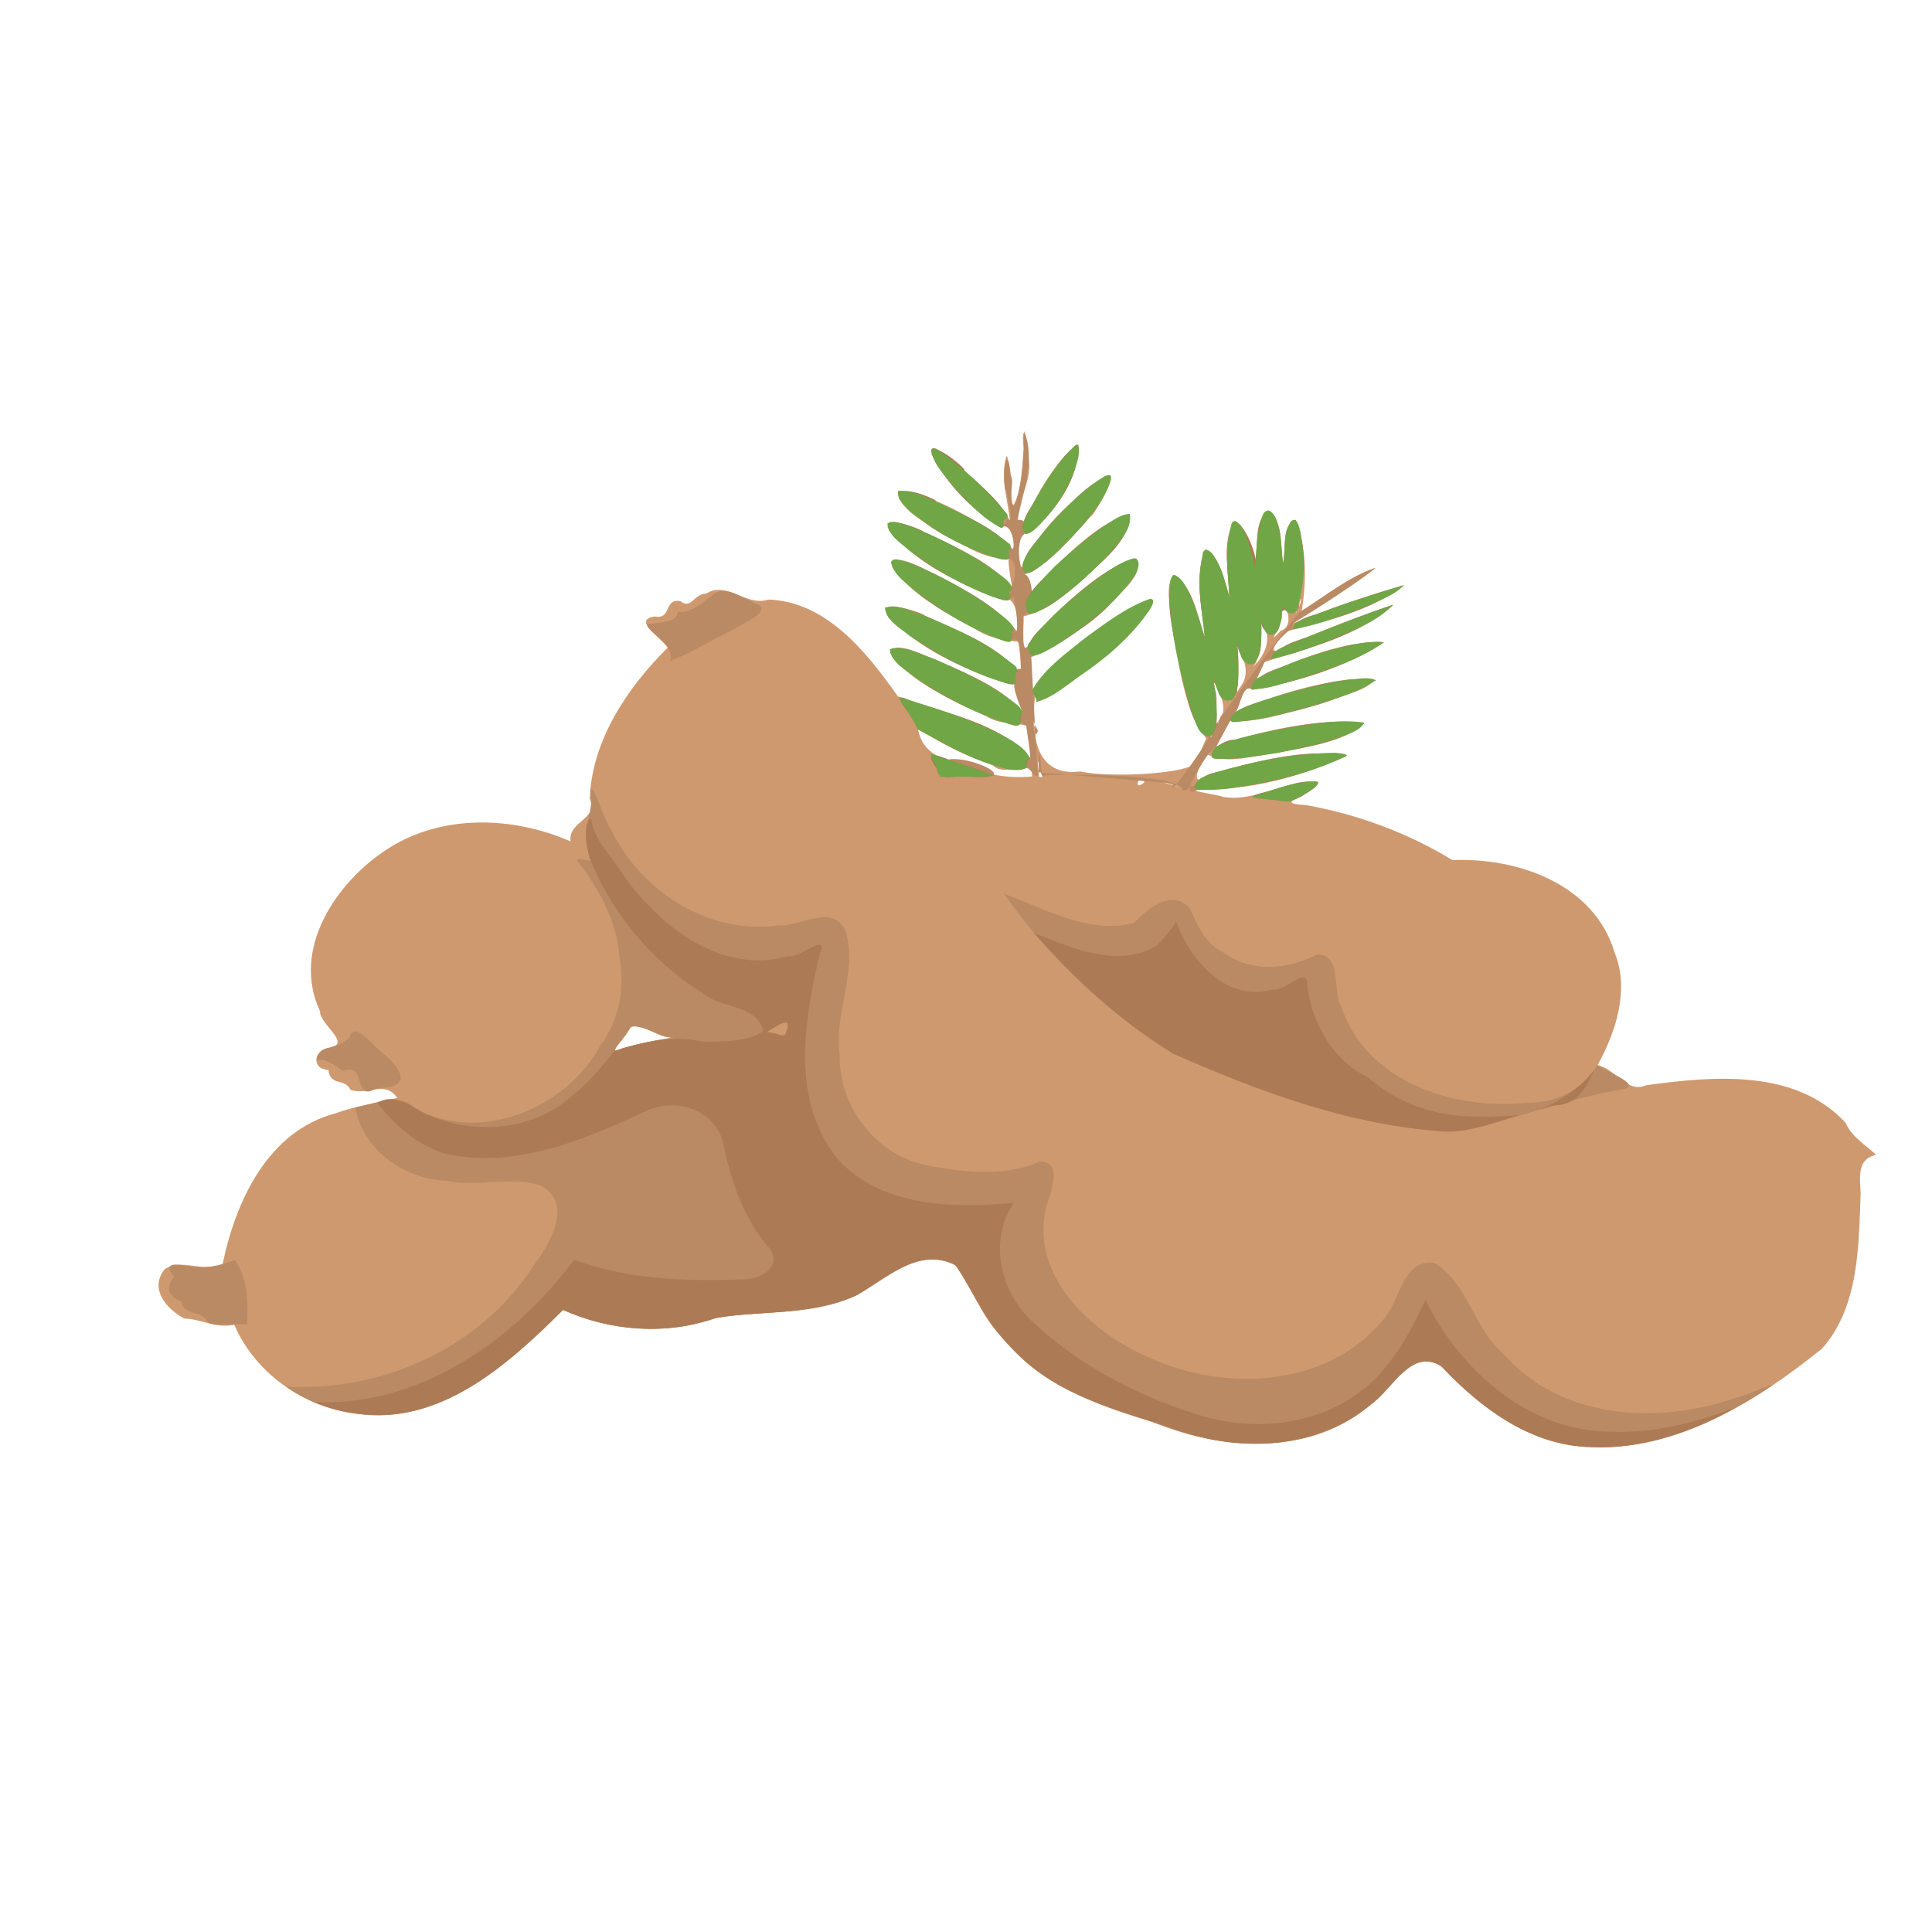 <?xml version="1.0" encoding="UTF-8" standalone="no"?>
<!-- Created with Inkscape (http://www.inkscape.org/) -->

<svg
   width="64"
   height="64"
   viewBox="0 0 16.933 16.933"
   version="1.1"
   id="svg5"
   inkscape:version="1.2 (dc2aedaf03, 2022-05-15)"
   sodipodi:docname="tamarin.svg"
   xml:space="preserve"
   xmlns:inkscape="http://www.inkscape.org/namespaces/inkscape"
   xmlns:sodipodi="http://sodipodi.sourceforge.net/DTD/sodipodi-0.dtd"
   xmlns="http://www.w3.org/2000/svg"
   xmlns:svg="http://www.w3.org/2000/svg"><sodipodi:namedview
     id="namedview7"
     pagecolor="#ffffff"
     bordercolor="#666666"
     borderopacity="1.0"
     inkscape:pageshadow="2"
     inkscape:pageopacity="0.0"
     inkscape:pagecheckerboard="0"
     inkscape:document-units="mm"
     showgrid="false"
     units="px"
     inkscape:zoom="16"
     inkscape:cx="26.5"
     inkscape:cy="34.5625"
     inkscape:window-width="1920"
     inkscape:window-height="1017"
     inkscape:window-x="1912"
     inkscape:window-y="-8"
     inkscape:window-maximized="1"
     inkscape:current-layer="g35859"
     inkscape:showpageshadow="0"
     inkscape:deskcolor="#d1d1d1" /><defs
     id="defs2" /><g
     inkscape:label="Calque 1"
     inkscape:groupmode="layer"
     id="layer1"><g
       id="g4128"
       transform="translate(-0.631,0.126)"><g
         id="g5578"
         transform="translate(0.089,0.089)"><g
           id="g7501"
           transform="translate(-0.063,0.947)"><g
             id="g9467"
             transform="translate(-0.089,-0.803)"><g
               id="g10302"
               transform="translate(0.312,-0.045)"><g
                 id="g11479"
                 transform="translate(-0.126,0.063)"><g
                   id="g11873"
                   transform="translate(-0.236,0.665)"><g
                     id="g12382"
                     transform="translate(-121.985,-82.268)"><g
                       id="g13305"
                       transform="matrix(0.133,0,0,0.133,114.639,78.216)"><g
                         id="g17429"
                         transform="translate(0.905,5.664)"><g
                           id="g18595"
                           transform="translate(-3.363,-8.745)"><g
                             id="g21002"
                             transform="translate(1.708,-2.82)"><g
                               id="g23814"
                               transform="translate(8.725,-1.122)"><g
                                 id="g24838"
                                 transform="translate(11.143,-0.857)"><g
                                   id="g25315"
                                   transform="translate(-3.49,2.493)"><g
                                   id="g27220"
                                   transform="translate(2.468,1.234)"><g
                                   id="g29753"
                                   transform="translate(1.476,-2.374)"><g
                                   id="g30615"
                                   transform="translate(0.92,1.369)"><g
                                   id="g31433"
                                   transform="translate(-2.468,-1.41)"><g
                                   id="g31731"
                                   transform="translate(1.058,-0.705)"><g
                                   id="g33243"
                                   transform="matrix(1.077,0,0,1.077,-7.373,-3.174)"><g
                                   id="g35254"
                                   transform="translate(-2.214,-0.92)"><g
                                   id="g36749"
                                   transform="translate(-0.982,-2.782)"><g
                                   id="g37297"
                                   transform="translate(-6.776,-3.503)"><g
                                   id="g38955"
                                   transform="matrix(1.217,0,0,1.217,-23.105,-18.212)"><g
                                   id="g39618"
                                   transform="translate(-0.269,-0.269)"><g
                                   id="g40032"
                                   transform="translate(-1.901,-3.042)"><g
                                   id="g40543"
                                   transform="translate(0.38,-2.091)"><g
                                   id="g41372"
                                   transform="translate(1.966,-7.93)"><g
                                   id="g43278"
                                   transform="translate(1.521,-0.38)"><g
                                   id="g44210"
                                   transform="matrix(1.158,0,0,1.158,-18.904,-21.776)"><g
                                   id="g44833"
                                   transform="matrix(1.12,0,0,1.12,-12.539,-14.548)"><g
                                   id="g47597"
                                   transform="translate(3.111,-1.244)"><g
                                   id="g48754"
                                   transform="translate(-2.904,-6.637)"><g
                                   id="g234"
                                   transform="matrix(0.041,0,0,0.041,104.64,119.672)"><g
                                   id="g2138"
                                   transform="translate(-86.211,-40.57)"><g
                                   id="g2696"
                                   transform="translate(-124306.44,-9412.237)"><g
                                   id="g3765"
                                   transform="translate(25.356,-50.712)"><g
                                   id="g4250"
                                   transform="translate(-70.997,-101.425)"><g
                                   id="g1279"
                                   transform="translate(40.57,-76.069)"><g
                                   id="g9841"
                                   transform="translate(-70.997,30.428)"><g
                                   id="g10661"
                                   transform="translate(-64.546,-46.617)"><g
                                   id="g22277"
                                   transform="translate(-53.248,-70.997)"><g
                                   id="g22858"
                                   transform="rotate(90,124804.94,9867.684)"
                                   style="fill:#b0483e;fill-opacity:1"><g
                                   id="g24066"
                                   transform="translate(389.27,27.849)"><g
                                   id="g24937"
                                   transform="translate(76.069,10.142)"><g
                                   id="g35708"
                                   transform="translate(17.93,-3.586)"><g
                                   id="g35859"
                                   transform="translate(512.786,-60.961)"><path
                                   style="fill:#cf996f;stroke-width:0.392"
                                   d="m 124202.48,9356.672 c -2.33,55.763 -38.12,101.734 -76.67,138.68 -16.96,29.43 23.94,45.957 37.15,66.793 48.94,57.76 42.67,140.523 15.53,206.519 -15.57,53.044 -36.26,108.007 -81.73,143.008 -18.89,18.749 -46.45,27.048 -66.26,42.585 -19.89,39.503 21.18,70.7 33.25,104.619 17.41,47.454 6.69,99.445 23.61,146.609 7.81,40.068 2.42,82.435 -14.58,119.506 52.03,51.716 110.45,117.333 98.12,196.527 -6.27,49.054 -38.24,94.592 -83.97,114.412 3.59,18.633 -5.21,29.532 -6,47.487 -9.94,17.734 -28.2,32.46 -46.26,18.558 -11.41,-15.104 3.53,-37.044 -5.31,-55.074 -59.57,-12.437 -125.53,-42.749 -142.44,-106.876 -6.96,-18.768 -9.74,-39.536 -14.54,-58.28 -17.2,12.073 -1.73,28.404 -7.64,44.279 -11.48,5.425 -3.01,19.18 -18.73,20.846 -1.28,17.755 -20.7,13.013 -21.17,-1.88 -4.18,-19.988 -22.38,10.536 -34.21,9.75 -59.05,27.856 -123.05,-15.526 -154.3,-64.768 -32.47,-51.311 -30.2,-117.713 -6.46,-172.008 -19,2.748 -21.1,-27.182 -40.28,-18.101 -55.62,-2.257 -104.7,-35.468 -142.9,-73.696 -9.51,5.897 -26.17,34.238 -29.49,12.154 3.12,-16.301 -17.61,-8.392 -14.39,-24.355 8.07,-10.358 -7.4,-12.815 -7.27,-24.405 -12.4,-19.358 12.72,-37.642 5.66,-58.689 1.88,-55.079 50.24,-93.244 91.61,-122.482 15.26,-41.796 23.1,-90.884 55.5,-123.138 12.71,-5.596 -33.71,3.561 -27.41,1.107 -3.86,9.02 -0.92,26.164 -9.34,38.316 -15.93,32.242 -29.92,70.045 -60.14,91.306 -12.31,-7.581 3.33,-30.728 6.27,-42.968 14.58,-29.622 27.16,-67.47 54.42,-85.409 -11.52,3.928 -39.72,-2.735 -31.31,16.53 -13.53,41.713 -32.83,85.577 -65.86,115.23 -16.29,2.621 3.12,-43.88 0.93,-34.951 14.33,-31.14 26.54,-66.724 52.86,-89.569 13.38,-6.83 -36.32,1.147 -27.78,-0.273 -0.55,12.006 -3.51,28.503 -11.93,40.754 -17.01,28.526 -32.26,63.828 -62.56,79.706 -8.36,-9.676 5.93,-28.88 10.21,-40.8 14.8,-28.033 31.62,-60.979 55.59,-79.008 -19.56,0.628 -36.65,0.098 -33.34,23.431 -15.96,36.052 -33.44,75.861 -65.97,99.57 -16.87,-2.005 16.47,-52.92 5.12,-36.697 14.94,-27.822 26.85,-62.418 52.74,-81.053 7.63,-2.135 -32.7,6.969 -29.89,1.579 5.83,22.684 -13.78,46.114 -23.2,66.628 -10.72,14.163 -19.71,37.887 -39.34,39.789 5.03,-38.518 28.04,-74.008 50.13,-105.51 18.52,-6.809 -23.39,-5.156 -15.45,8.184 -16.16,27.176 -41.5,52.186 -70.44,65.649 -23.9,4.063 54.44,-66.272 21.31,-36.631 12.21,-13.416 30.53,-32.968 43.38,-37.733 -19.97,2.02 -42.09,9.651 -62.33,3.162 15.14,-5.992 33.46,-2.956 47.73,-5.828 -12.78,-8.504 -36.88,-8.835 -54.23,-10.117 -30.72,2.66 -6.16,-5.291 9.51,-4.777 24.17,-4.656 45.83,16.682 69.2,8.051 -29.15,-12.417 -63.53,-29.46 -82.62,-55.022 32.36,-0.935 63.36,21.424 83.33,45.448 -1.48,16.391 35.46,9.207 32.65,8.227 -35.33,-16.134 -63.83,-46.678 -85.55,-78.356 -11.32,-22.801 57.52,24.772 33.27,10.389 23.02,18.945 50.04,40.558 60.49,67.872 23.37,0.215 41.52,1.687 11.28,-12.58 -26.8,-25.998 -57.8,-53.839 -69.8,-89.661 28.79,0.531 47.55,30.523 66.52,49.273 13.14,14.829 26.2,33.249 30.4,51.325 6.8,-1.016 44.53,3.345 23.51,-6.827 -31.93,-26.694 -63.07,-59.487 -78.51,-98.386 13.01,-11.189 30.91,11.96 41.26,21.132 21.53,23.165 44.19,51.231 53.28,79.989 10.88,-2.233 50.22,2.253 22.06,-9.087 0.44,-0.784 92.77,22.03 84.99,-40.542 6.51,-30.916 1.66,-105.629 -8.45,-108.317 18.55,5.339 -24.22,-10.643 -22.59,-10.944 -28.83,21.969 -71.08,25.607 -107.1,32.581 -14.34,0.337 -38.96,8.222 -47.7,-3.108 13.31,-17.497 40.5,-21.22 58.31,-27.999 -27,2.668 -56.32,9.861 -82.35,-0.179 1.3,-15.237 58.24,-25.64 41.58,-22.729 -22.04,0.149 -50.54,7.364 -68.58,-5.702 9.44,-13.118 27.93,-14.438 42.5,-18.655 -16.69,-3.854 -41.09,1.746 -52.66,-12.553 10.33,-15.261 35.01,-11.246 50.31,-14.164 -12.63,-3.255 -36.56,2.027 -40.98,-12.111 26.82,-10.477 58.12,-10.151 85.86,-5.545 -14.29,-22.746 -32.28,-44.796 -40.82,-70.122 19.94,23.588 32.72,55.875 52.39,77.554 -13.46,-32.609 -25.89,-69.764 -36,-104.52 24.36,31.084 34.03,73.542 43.51,109.956 13.32,15.374 27.34,21.175 12.17,-2.09 -13.01,-32.13 -26.48,-64.783 -36.92,-97.509 30,33.461 40.65,81.258 54.05,121.644 12.38,12.387 27.21,19.686 10.9,-1.637 -14.98,-35.182 -30.63,-72.541 -29.79,-111.391 24.19,37.096 37.32,81.32 45.23,124.576 -7.15,9.028 16.01,11.948 20.6,15.913 -17.23,-40.752 -31.49,-85.774 -30.78,-130.307 9.91,2.536 15.39,30.157 20.81,42.685 7.7,30.419 21.13,62.129 18.61,93.464 -12.55,2.616 40.95,19.178 25.48,16.214 -15.79,-43.529 -27.47,-95.441 -23.79,-143.634 20.28,19.504 21.44,54.673 28.63,81.623 1.83,21.202 11.62,47.724 1.67,66.19 12.7,11 34.51,18.461 17.7,-4.273 -11.21,-40.931 -23.79,-85.969 -16.82,-127.501 19.97,44.29 34.01,94.03 31.53,142.838 -0.97,22.757 7.71,-32.304 7.23,-23.654 6.37,-32.017 -16.67,-60.602 -13.92,-92.159 13.77,4.758 20.1,46.288 21.89,12.585 8.63,-49.023 26.59,-97.413 52.16,-139.018 -2.8,-61.683 22.81,-134.294 87.52,-153.353 35.14,-14.385 75.19,-0.939 106.29,16.105 3.64,-17.228 26.96,-27.644 19.02,-45.83 -8.71,-63.058 -15.88,-141.072 35.44,-188.604 14.19,-6.3 20.89,-19.005 30.33,-28.887 4.04,17.948 19.74,15.46 36.5,14.638 49.82,1.868 107.25,1.492 146.71,36.466 50.42,62.736 98.02,138.375 93.05,222.024 z m -376.64,912.985 c -4.74,-12.425 -10.22,-49.267 -10.79,-46.626 1.68,13.277 -19.6,32.572 -6.07,40.614 5.19,0.738 25,22.44 16.86,6.012 z m -246.74,-528.243 c -10.28,28.536 -8.94,29.482 0,0 z m -5.3,33.857 c -9.44,5.724 10.26,11.198 0,0 z m -8.96,106.564 c -12.02,3.723 4.45,26.121 -6.99,36.901 -8.32,24.794 -21.1,47.799 -33.69,70.626 22.43,-4.223 28.56,-22.812 33.3,-42.571 9.34,-20.704 13.19,-42.645 11.01,-65.199 l -3.59,0.243 z m 2.97,-9.862 c 1.57,1.411 -32.2,6.555 1.15,2.885 -0.45,-0.908 1.06,-3.381 -1.15,-2.885 z m -37.39,-160.045 c -4.31,-1.166 3.94,2.738 0,0 z m -5.47,164.266 c 0.46,1.806 -10.56,6.611 -13.03,4.987 2.35,-1.241 25.68,-1.101 13.03,-4.987 z m -13.83,-173.098 c -6.46,-9.115 -44.78,10.757 -25.61,5.658 7.89,-4.514 45.89,2.378 30.31,-4.08 l -3.58,-1.198 -1.12,-0.374 z m -13.77,-9.776 c -4.86,-1.309 4.36,3.601 0,0 z m -11.88,-7.484 c -14.38,-11.887 -27.99,-4.237 -42.49,1.937 14.43,-2.331 38.1,-0.923 46.6,0.353 l -3.3,-1.838 z m -9.08,23.99 c -2.1,0.688 3.35,-0.018 0,0 z m -14.32,-39.788 c -11.73,-10.959 -27.62,-15.091 -40.82,-5.176 15.02,-0.998 32.26,0.12 44.25,7.715 l -3.03,-2.252 -0.39,-0.288 z m -31.5,-23.625 c -4.17,-15.594 -35.43,-1.17 -14.27,-1.04 8.56,-1.117 31.41,16.535 14.27,1.04 z m -18.75,-16.425 c -31.78,-9.7 13.52,7.215 0,0 z"
                                   id="path35869"
                                   sodipodi:nodetypes="cccccccccccccccccccccccccccccccccccccccccccccccccccccccccccccccccccccccccccccccccccccccccccccccccccccccccccccccccccccccccccccccccccccccccccccccccccccccccccccccccccccccccccc" /><path
                                   style="fill:#b98a63;stroke-width:0.392"
                                   d="m 124202.47,9352.756 c -1.02,56.512 -36.29,104.295 -75.89,141.28 -19.19,27.978 20.65,46.805 34.52,65.878 47.21,54.36 46.01,133.107 21.35,197.131 -17.42,51.481 -32.02,107.494 -74.84,144.748 -21.4,23.358 -52.97,35.279 -77.3,52.506 -18.31,36.034 15.44,66.928 30.24,96.76 17.01,40.225 13.21,85.219 19.14,127.068 17.15,47.45 13.66,101.062 -6.88,146.89 51.18,51.503 109.33,115.965 98.19,194.377 -3.04,24.07 -11.53,47.911 -25.71,67.544 5.27,-91.007 -36.61,-184.349 -114.38,-233.983 -20.12,-15.369 -59.33,-38.43 -75.72,-6.562 -9.29,27.782 1.93,58.922 -4.3,88.019 -1.55,40.395 -28.37,79.382 -69.43,87.074 -3.17,-19.431 -15.11,-40.579 0.97,-56.978 33.57,-61.202 0.12,-142.041 -58.86,-174.35 -24.59,-17.848 -54.04,-24.016 -83.85,-18.421 -34.72,2.103 -65.36,19.67 -92.07,40.246 -6.08,-4.398 11.66,-20.877 -13.66,-9.404 -18.38,4.397 -33.59,-7.489 -52.22,-3.413 -8.48,-2.901 29.17,-12.606 37.78,-20.036 58.2,-28.347 98.56,-91.737 89.85,-157.274 1.36,-21.56 -22.33,-52.738 6.48,-64.372 38.41,-10.705 76.59,11.56 115.75,5.999 50.81,1.072 97.83,-36.603 105.4,-87.291 6,-33.518 9.83,-70.23 -4.44,-101.759 -0.44,-23.928 31.61,-8.975 44.88,-5.779 64.7,14.018 117.35,-43.733 140.46,-97.87 33.43,-72.913 28.26,-172.403 -39.63,-224.21 -17.09,-12.896 -54.57,-16.993 -49.73,-45.641 19.74,-31.998 62.87,-37.057 86.71,-65.896 61.32,-54.095 66.26,-145.658 40.69,-218.58 -0.46,-7.186 -19.52,-47.188 -8.87,-30.363 32.27,49.231 58.22,106.802 55.37,166.666 z m -376.92,915.289 c -4.15,-16.236 -9.26,-32.585 -9.56,-49.456 -0.91,14.17 -12.88,30.857 -11.05,42.691 5.01,-0.537 31.84,28.416 20.61,6.765 z m -13.7,-153.312 c -24.35,-16.389 1.02,30.389 -0.61,12.025 -1.85,-3.155 5.51,-10.959 0.61,-12.025 z m 273.02,545.845 c -12.55,6.113 -5.99,23.326 -20.32,25.584 -3.84,11.224 -11.72,15.419 -22.99,6.797 -10.32,8.046 -13.9,4.801 -10.01,-12.867 2.6,-15.152 -0.1,-30.91 -6.06,-44.838 17.78,-12.038 40.35,-12.765 61.08,-11.473 -1.34,11.085 2.46,28.895 -1.7,36.797 z m -181.42,-1158.034 c -7.94,86.185 -38.55,168.893 -73.74,247.239 -39.08,61.471 -90.74,116.961 -150.33,158.259 14.34,-38.755 38.9,-80.966 27.48,-123.153 -13.2,-11.953 -32.66,-35.705 -13.94,-52.271 16.43,-7.64 33.12,-14.213 41.97,-31.894 19.48,-26.27 16.26,-61.596 1.6,-89.088 1.6,-24.037 34.82,-13.269 50.12,-22.538 70.35,-23.615 97.36,-105.63 90.48,-173.686 0.65,-27.553 -11.26,-54.206 -35.71,-68.173 5.32,-6.76 18.69,-43.149 22.64,-25.02 8.75,51.333 27.45,100.341 39.09,150.704 1.19,9.759 0.24,19.934 0.34,29.621 z m -77.43,155.107 c -9.82,7.11 -14.06,42.845 -6.03,18.177 1.76,-5.697 4.54,-13.401 6.03,-18.177 z m 36.87,857.162 c -6.6,4.242 -21.91,2.817 -16.02,18.446 -5.51,8.29 -13.02,17.513 -9.67,24.259 -14.58,1.261 -10.69,-21.688 -22.22,-30.675 -16.89,-4.883 10.59,-23.889 16.57,-33.149 14.47,-16.709 30.77,-24.981 31.4,4.536 0.61,6.203 7.48,12.193 -0.1,16.583 z m -281.42,-775.071 c -16.61,-3.509 -15.64,132.775 -13.43,132.074 -0.98,0.423 -43.42,4.271 -5.83,3.451 18.43,1.923 -12.61,7.755 0,21.099 -4.13,2.263 -15.37,-5.885 -13.01,-11.606 12.24,-5.278 -34,4.329 -28.6,1.611 -5.18,14.085 -19.51,12.36 -11.93,4.146 9.61,-4.926 -30.28,14.316 -29.98,5.772 -5.99,6.72 -13.75,0.275 -11.65,-4.347 -9.37,1.565 -34.79,-3.022 -26.34,12.27 -0.35,-0.853 -12.77,-5.38 -12.77,-5.38 17,-7.23 -40.63,-0.152 -27.36,1.298 0,6.205 -16.87,-1.256 -16.87,-1.256 -23.68,-4.609 -22.56,3.688 -23.82,22.753 l -7.08,-20.295 c 5.2,-5.427 -24.24,-2.038 -20.76,7.536 0,0 -7.33,-2.799 -7.9,-4.176 11.14,-7.051 -31.11,1.393 -26.23,2.161 -16.57,3.545 -47.02,-1.452 -14.79,-4.863 8.85,-4.965 24.85,4.608 29.84,-3.927 -22.53,-7.363 -48.1,-9.111 -71.03,-8.979 28.37,-11.137 57.26,1.501 84.64,6.385 -3.82,-3.803 7.69,-15.865 11.15,-11.726 -0.57,16.431 34.78,9.096 33.03,7.871 0.6,-1.663 5.67,-7.998 6.95,0.198 -5.53,-11.526 34.93,-14.424 38.3,-2.091 7.3,-0.182 45.67,3.369 24.69,-6.694 0.68,0.198 123.75,-6.566 123.75,-6.566 l 10.67,-129.104 c 24.22,12.787 -54.64,-43.866 -43.2,-30.529 0,0 -122,-86.945 -119.81,-89.973 -14.22,-22.739 -32.14,-44.559 -40.86,-69.881 19.75,23.88 52.23,77.519 52.23,77.519 0,0 4.06,1.566 5.12,0.422 0.25,5.316 24.7,27.488 21.25,16.613 0,0 1.87,-6.681 9.98,10.272 -1.41,-1.354 26.28,12.089 26.28,12.089 -6.36,8.856 17.25,10.784 21.26,15.327 l 8.82,5.236 23.67,12.754 c -1.04,-0.516 7.42,7.861 7.42,7.861 49.23,33.116 33.29,9.246 33.29,8.631 -8.12,10.623 2.77,7.444 0.86,16.045 z m -51.06,-28.033 c -5.41,-1.782 5.11,3.748 0,0 z m -5.26,164.424 c 0,0 -11.59,5.684 -11.24,4.935 2.84,-1.332 23.87,-0.616 11.24,-4.935 z m -10.7,-172.044 c 4.7,1.722 -0.1,1.897 4.5,1.796 l -3.34,-1.335 -1.16,-0.462 z m -17.35,-11.133 c -6.89,-2.848 5.87,5.458 0,0 z m -3.09,184.867 c -2.22,0.656 3.5,0.031 0,0 z m -5.7,-190.545 c 0.31,2.437 -38.96,-1.047 4.21,2.527 l -3.09,-1.853 z m -79.35,-58.237 c -17.89,-1.821 19.84,6.81 0,0 z m -34.78,259.355 c -2.22,0.657 3.5,0.029 0,0 z m 194.47,80.248 c -39.1,14.55 3.64,-89.465 -0.16,-35.391 -0.37,11.716 0.82,24.018 0.16,35.391 z m -109.32,255.034 c -17.11,-3.624 -24.34,17.824 -33.97,22.1 -3.52,-6.265 -0.1,-28.488 -12.92,-29.423 3.7,-13.428 -17.33,-31.987 -11.89,-29.3 -16.04,-11.928 -2.31,-28.308 3.89,-43.026 6.6,-20.889 20.1,12.607 25.57,20.816 9.4,19.655 21.51,38.684 29.32,58.833 z"
                                   id="path35867"
                                   sodipodi:nodetypes="ccccccccccccccccccccccccccccccccccccccccccccccccccccccccccccccccccccccccccccccccccccccccccccccccccccccccccccccccccccccccccccccccccccccccccccccccccccc" /><path
                                   style="fill:#ac7a55;stroke-width:0.392"
                                   d="m 124202.48,9352.169 c -0.94,56.471 -35.8,104.563 -75.66,141.368 -18.83,25.714 15.43,45.191 30.39,61.789 45.16,49.238 51.72,122.201 30.91,183.671 -19.79,55.662 -31.77,117.975 -77.44,159.653 -21.94,24.314 -53.53,38.047 -79.81,54.671 -18.17,33.371 10.6,65.722 27.45,92.571 19.49,41.827 15.33,89.476 21.73,133.537 17.06,47.156 12.8,100.209 -7.17,145.736 48.04,48.902 102.57,107.502 99.19,180.97 -0.65,18.671 -4.85,37.185 -12.06,54.409 4.71,-99.477 -57.86,-188.598 -134.52,-246.108 18.84,-51.146 20.55,-106.982 18.51,-160.853 -0.2,-15.143 -12.25,-36.518 -29.29,-23.808 -28.4,24.935 -64.6,36.746 -100.93,44.107 -31.8,9.031 -42.34,46.807 -28.12,74.47 27.03,58.459 55,125.008 38.78,190.319 -8.1,25.01 -27.69,47.184 -47.59,61.873 -9.43,-17.513 3.31,-30.686 10.66,-45.728 20.7,-44.614 16.12,-101.119 -16.74,-137.934 -12.11,-15.738 -27.84,-28.326 -43.01,-40.726 -8.31,-26.853 -15.02,-54.716 -8.55,-82.628 0.1,-18.679 0.21,-44.379 -10.19,-58.035 -25.9,7.407 -20.64,40.683 -36.09,58.231 -29.85,47.582 -75.89,85.917 -127.97,106.431 -10.83,2.748 -33.95,6.5 -36.22,-1.81 19.85,-1.963 36.37,-20.594 53.91,-30.941 48.27,-34.449 93.38,-92.4 75.88,-155.144 2.6,-9.722 -24,-39.164 -2.53,-30.074 63.02,15.314 139.52,27.593 194.01,-16.683 46.05,-41.558 46.83,-109.659 41.62,-166.712 37.03,25.32 87.55,11.936 115.34,-20.858 41.12,-44.883 69.7,-101.268 86.82,-159.374 17.56,-61.621 2.74,-135.263 -51.11,-174.373 -17.6,-14.716 -39.27,-24.928 -59.33,-34.499 66.85,-32.866 123.92,-97.181 124.72,-174.909 1.66,-40.568 -8.38,-80.729 -23,-118.308 23.27,40.985 39.39,88.418 37.41,135.699 z m -286.91,1051.937 c -0.1,7.003 0.57,-2.282 0,0 z m 0,-10.965 c -0.1,7 0.57,-2.276 0,0 z m -0.35,18.027 c -0.33,2.281 0.65,0.269 0,0 z m 0,-25.454 c -0.33,2.281 0.65,0.269 0,0 z m -104.02,-271.244 c -20.02,-7.73 -4.79,9.962 -0.82,18.943 -1.56,-5.172 6.65,-17.603 0.82,-18.943 z m 92.26,-613.688 c -7.35,85.784 -37.95,167.906 -72.32,246.1 -29.93,50.437 -70.93,94.027 -114.62,132.858 14.07,-35.81 34.44,-80.727 11.27,-116.88 -7.94,-6.886 -17.78,-15.874 -22.5,-17.285 37.4,-13.43 77.58,-48.51 64.45,-92.46 2.41,-11.167 -23.96,-32.986 -3.09,-31.777 36.07,-4.533 70.4,-24.517 86.57,-57.704 28.97,-32.954 38.43,-72.197 36.98,-115.446 -0.19,-6.227 -0.62,-19.782 -1.77,-28.045 7.61,25.562 18.92,52.265 15.03,80.639 z m -37.99,77.243 c -0.19,3.404 0.67,-0.832 0,0 z m -0.37,5.686 c -0.31,2.285 0.67,0.259 0,0 z m 17.03,-184.159 c -6.86,-17.651 -19.68,-37.31 -35.72,-48.97 16.5,6.585 33.21,16.839 33.06,37.08 -0.1,1.187 5.17,17.604 2.66,11.89 z m -290.19,244.751 c -2.76,11.317 -2.01,45.834 -8.69,16.469 -3.63,-15.352 -13.88,-36.57 -8.36,-49.684 8.19,7.807 18.37,21.705 17.05,33.215 z m -10.77,74.796 c 1.09,20.375 -15.28,0.255 -16.29,-10.281 -10.52,-40.308 -22.57,-83.726 -16.6,-125.017 20.45,40.995 30.94,89.444 32.89,135.299 z m -27.16,8.357 c -3.69,-1.462 0,0 0,0 z m 7.47,244.024 c -25.03,17.548 -7.15,-11.609 -4.11,-24.433 6.85,-23.92 13.87,-40.441 11.21,-5.002 -2.55,9.292 6.75,28.076 -7.1,29.435 z m 0.15,-67.544 c -7.81,30.965 -22.2,62.026 -40.71,87.239 -8.64,1.352 -34.97,29.019 -24.69,6.474 14.25,-38.316 21.98,-83.476 52.4,-112.495 7.1,2.693 14.51,-1.622 13.58,11.733 -0.23,2.346 0.43,4.779 -0.58,7.049 z m -9.96,-197.368 c -3.67,15.334 -19.09,-7.503 -17.8,-16.232 -9.41,-39.959 -21.36,-82.416 -15.69,-123.142 22.81,29.849 24.68,70.883 31.64,106.871 1.31,10.781 2.49,21.654 1.85,32.503 z m -21.76,11.084 c -16.64,17.277 -46.01,18.256 -68.64,25.327 -26.86,3.807 -58,14.74 -83.42,4.982 10.84,-19.839 43.98,-22.986 59.64,-30.033 -27.1,2.489 -59.09,11.374 -83.61,-0.931 9.84,-15.043 30.45,-16.908 46.41,-22.183 -23.8,0.725 -52.86,7.545 -73.43,-4.719 6.25,-14.019 43.81,-23.268 40.34,-19.292 -15.77,-3.84 -41.13,1.743 -50.13,-13.225 11.69,-13.909 34.85,-10.304 50.25,-13.282 -12.89,-3.736 -35.12,2.431 -41.63,-11.732 26.79,-11.402 59.57,-9.736 86.74,-0.092 0.26,13.077 -7.43,12.628 13.34,15.129 15.43,2.764 6.23,17.916 -4.92,17.572 13.01,0.59 35.25,-3.847 41.33,9.479 -3.31,14.535 -33.43,13.31 -3.15,11.951 11.62,1.172 39.92,-4.32 36.93,14.084 -14.19,9.627 -28.44,10.527 -2.08,7.227 10.04,0.534 36.76,-6.109 36.03,9.739 z m -10.75,184.522 c -13.15,40.092 -32.54,79.979 -61.99,110.618 -17.75,11.124 -7.67,-18.265 -4.62,-26.238 14.42,-33.431 27.65,-70.53 54.5,-95.894 5.58,4.538 17.51,-2.941 12.11,11.515 z m -2.41,-209.703 c -11.06,3.844 -17.24,-21.366 -21.03,-32.327 -8.64,-33.596 -23.23,-68.686 -18.28,-103.607 22.79,40.069 33.15,87.011 39.51,132.41 l 0.15,1.762 z m -30.84,-18.478 c -17.34,-3.895 -19.81,-31.319 -27.93,-46.332 -7.99,-25.157 -18.48,-52.641 -16.18,-78.496 23.45,37.267 37.43,81.087 44.44,124.314 l -0.32,0.514 z m -5.9,232.881 c -13.12,40.075 -32.57,79.877 -61.92,110.57 -20.15,10.695 -5.39,-24.175 -2.11,-33.057 14.29,-31.1 26.52,-66.938 52.99,-89.486 4.56,7.601 16.82,-5.379 11.04,11.972 z m -22.99,-251.101 c -17.13,-10.011 -18.61,-37.294 -28.26,-54.545 -7.64,-20.219 -16.15,-40.827 -22.52,-61.1 27.69,32.096 40.44,75.116 51.03,115.402 z m -2.78,226.136 c -12.71,10.936 -27.72,-12.27 -38.25,-21.094 -20.42,-23.533 -45.88,-47.444 -53.69,-78.08 44.76,9.742 76.99,63.827 91.94,99.173 z m -14.4,27.51 c -15.3,38.272 -36.29,77.547 -68.56,103.888 -16.78,6.198 3.37,-35.829 0.68,-29.024 15.35,-30.139 30.35,-62.905 56.09,-85.437 5.32,5.315 16.97,-4.029 11.79,10.573 z m -10.98,-274.81 c -12.68,-3.842 -12.85,-25.969 -19.47,-37.263 -7.58,-22.315 -15.54,-44.942 -21.6,-67.483 22.22,30.241 32.86,68.323 41.36,104.456 z m -15.03,250.651 c -16.62,8.54 -31.09,-15.315 -43.61,-24.987 -18.3,-21.923 -42.23,-43.075 -50.01,-71.04 26.84,0.056 44.47,27.492 62.31,44.515 11.37,15.089 31.19,33.366 31.31,51.512 z m -13.14,27.096 c -14.37,38.136 -33.76,77.713 -65.12,104.51 -17.03,5.539 3.21,-38.696 0.87,-31.399 14.52,-29.772 27.98,-62.724 53.01,-85.049 6.21,7.64 16.23,-5.888 11.24,11.938 z m -25.87,-24.011 c -15.76,6.208 -31.65,-15.008 -44.82,-24.152 -16.98,-16.936 -38.75,-34.019 -46.63,-56.699 34.05,6.019 58.14,36.596 81.47,60.177 3.25,5.142 14.92,16.098 9.98,20.675 z m -12.13,23.864 c -11.19,35.007 -28.32,71.863 -57.44,95.117 -17.05,3.423 4.6,-42.234 2.74,-33.88 12.99,-24.567 23.11,-54.629 44.53,-72.251 3.56,8.19 13.83,-6.446 10.17,11.013 z m -24.87,-23.936 c -11.7,7.097 -28.1,-10.288 -40.11,-15.055 -14.71,-10.081 -35.24,-20.547 -42.83,-35.199 31.79,-1.211 61.04,21.058 81.89,43.401 0.28,1.386 4.51,7.018 1.05,6.853 z m -5.06,23.888 c -16.64,26.424 -40.92,49.822 -68.71,64.311 -16.03,-0.129 18.14,-37.111 14.53,-30.165 14.34,-14.151 27.58,-33.911 45.74,-41.583 -0.95,7.897 11.06,-7e-4 8.44,7.436 z"
                                   id="path35865"
                                   sodipodi:nodetypes="cccccccccccccccccccccccccccccccccccccccccccccccccccccccccccccccccccccccccccccccccccccccccccccscccccccccccccccccssccccccccccccccccccccccccccccccccccccccccccccccccccccccccccccccccccccccc" /><path
                                   style="fill:#70a646;stroke-width:0.392"
                                   d="m 123591.95,9644.304 c -1.76,9.791 -2.56,21.525 -3.92,30.251 -6.63,-19.828 -14.59,-40.265 -14.98,-61.374 2.2,-6.393 8.94,5.613 10.95,8.734 2.79,6.151 8.04,12.421 8.33,19.064 0,0.967 -0.63,2.618 -0.38,3.326 z m -10.77,74.796 c -0.92,6.154 -0.88,13.132 -6.2,7.049 -6.44,-2.114 -7.13,-11.716 -10.09,-17.33 -10.83,-36.876 -18.27,-75.14 -18.8,-113.661 0.49,-4.352 1.25,-17.468 5,-6.659 15.4,33.271 23.09,69.652 28.67,105.731 0.93,8.238 1.63,16.681 1.42,24.87 z m -108.44,116.283 c 9.34,13.474 21.27,26.377 25.4,42.512 -3.12,-2.233 -9.03,5.847 -13.66,2.168 -19.29,-11.85 -32.68,-31.074 -46.76,-48.432 -13.98,-19.197 -28.9,-38.531 -37.03,-61.035 -1.06,-7.664 9.6,-0.993 12.56,1.439 23.71,16.644 43.27,39.346 59.49,63.348 z m 88.75,136.097 c -3.75,-0.321 -15.36,9.884 -13.85,3.86 6.75,-19.615 13.51,-39.229 20.27,-58.841 1.27,17.235 0.41,34.688 0.87,52.005 -2.43,0.992 -4.86,1.984 -7.29,2.976 z m 0.15,-67.544 c -6.7,30.742 -22.85,58.348 -37.8,85.699 -10.59,5.006 -20.81,12.674 -30.46,18.035 11.01,-36.345 22.17,-73.57 41.07,-106.868 4.79,-6.631 9.52,-15.527 18.37,-16.817 1.91,8.819 7.54,-2.559 8.66,6.026 1.21,4.413 0.99,9.446 0.16,13.925 z m -9.96,-197.368 c 0.86,9.177 -7.17,4.087 -11.24,1.305 -9.71,-21.406 -13.29,-45.138 -17.93,-68.079 -3.54,-23.858 -8.64,-48.23 -4.88,-72.249 7.6,3.69 10.46,14.703 13.68,22.514 11.32,34.944 18.55,71.511 20.48,108.167 0,2.78 0.44,5.59 -0.11,8.341 z m -21.76,11.084 c -3.58,8.316 -14.98,9.533 -22.63,13.061 -35.47,11.056 -72.25,19.4 -109.45,20.984 -6.47,-0.163 -15.42,0.844 -19.98,-3.737 2.92,-10.203 15.54,-13.503 24.19,-17.949 11.87,-4.998 24.26,-8.527 36.63,-12.047 -26.12,2.97 -53.12,8.212 -79.2,2.506 -8.51,-0.322 -4.76,-7.843 0.16,-10.574 12.31,-7.851 26.72,-11.313 40.66,-15.082 -22.81,1.662 -46.5,4.918 -68.83,-1.366 -9.02,-1.274 -1.61,-9.413 3.14,-11.082 10.88,-5.988 23.2,-8.35 35.14,-11.299 -16.78,-2.22 -34.52,-1.512 -50.26,-8.391 -7.01,-6.005 3.85,-12.154 9.49,-13.048 12.27,-3.746 26.68,-3.928 38.35,-5.332 -13.31,-2.309 -28.17,-0.219 -40.09,-7.465 -5.14,-6.238 6.55,-7.862 10.77,-9.144 23.37,-4.101 48.07,-3.784 70.9,3.001 7.94,1.427 6.6,9.924 0.15,12.54 -4.41,2.797 10.1,1.51 13.58,3.381 6.05,0.899 15.53,5.89 10.61,13.073 -2.93,3.127 -19.2,6.02 -7.19,5.158 11.78,0.591 25.98,-1.143 35.57,6.622 2.97,6.307 -2.63,11.989 -8.82,13.07 -7.58,2.152 -13.52,4.062 -2.36,2.675 14.79,-0.452 30.99,-2.787 44.59,4.292 4.65,5.549 -0.58,13.01 -6.96,14.244 -2.99,1.613 -18.78,5.565 -7.73,3.842 15.68,-1.645 32.75,-5.449 47.73,0.979 2.39,1.655 2.78,4.486 1.84,7.089 z m -10.75,184.522 c -9.29,31.872 -25.51,61.462 -43.69,89.095 -7.54,9.42 -14.36,23.224 -27.47,24.762 -3.43,-12.363 3.54,-25.046 7.37,-36.704 11.75,-28.719 25.24,-57.228 44.1,-82.004 2.66,-3.917 10.11,-10.678 12.39,-3.568 8.43,-4.117 9.38,0.77 7.3,8.419 z m -2.41,-209.703 c -1.47,4.923 -9.46,-3.412 -11.39,-6.71 -13.82,-33.065 -22.54,-68.227 -28.48,-103.525 -0.21,-8.51 -3.07,-17.568 0.56,-25.698 12.45,17.799 17.64,39.539 24.22,59.996 6.56,24.705 14.45,49.686 15.21,75.346 z m -30.84,-18.478 c -4.87,0.106 -10.06,-2.715 -11.75,-8.712 -15.49,-31.015 -26.72,-64.466 -32.25,-98.721 -0.56,-5.549 -1.48,-12.831 -0.11,-17.395 17.14,24.129 25.54,53.134 34.76,80.94 3.78,14.275 9.82,29.133 9.35,43.888 z m -5.9,232.881 c -9.38,32.323 -25.98,62.261 -44.44,90.253 -7.37,8.976 -14.04,22.254 -26.73,23.603 -3.46,-12.742 3.82,-25.696 7.66,-37.729 12.19,-29.039 25.61,-58.295 45.5,-82.923 4.43,-7.447 8.58,-3.224 13.13,-2.02 7.14,-5.205 6.05,4.873 4.88,8.816 z m -22.99,-251.101 c -5.54,-1.546 -9.07,-6.307 -11.1,-12.217 -14.38,-33.943 -27.67,-68.682 -39.83,-103.282 15.9,14.728 23.68,36.736 32.36,56.439 7.35,19.19 15.25,38.557 18.82,58.818 z m -2.78,226.136 c -3.43,1.929 -8.97,6.763 -13.45,1.056 -22.71,-16.749 -40.88,-38.997 -57.92,-61.315 -8.06,-11.376 -17.48,-23.053 -20.73,-36.727 1.5,-7.191 12.13,-3.197 16.59,-0.372 27.34,19.253 47.71,46.765 65.85,74.477 3.8,7.13 9.64,14.712 9.66,22.88 z m -14.4,27.51 c -10.16,29.613 -27.38,56.447 -45.94,81.483 -7.95,9.088 -15.43,21.657 -28.07,23.976 -5.4,-1.977 -0.89,-10.644 -0.19,-15.127 13.13,-33.632 31.41,-65.472 53.89,-93.711 2.75,-2.959 9.84,-11.046 12.34,-5.062 3.3,2.006 10.73,-3.738 8.95,4.697 -0.1,1.26 -0.65,2.598 -0.98,3.744 z m -10.98,-274.81 c -6.62,0.94 -7.7,-7.622 -10.14,-12.684 -12.06,-29.918 -21.72,-60.971 -31.05,-91.695 8.85,7.664 13.71,21.567 18.84,32.774 9.12,23.165 18.53,46.692 22.64,71.314 z m -15.03,250.651 c -5.34,2.22 -9.82,4.761 -15.35,-0.426 -25.94,-18.318 -46.03,-43.686 -65.07,-68.812 -4.91,-8.511 -12.81,-16.616 -13.2,-26.789 14.92,-2.707 26.45,10.479 37.2,18.863 21.72,20.265 42.3,42.806 55.93,69.408 0.43,1.885 2.62,7.399 0.49,7.756 z m -13.14,27.096 c -10.01,30.947 -27.14,59.278 -46.07,85.568 -7.1,7.818 -13.71,19.537 -25.18,20.463 -4.2,-4.845 0.28,-13.527 1.76,-19.446 12.12,-32.164 28.59,-62.904 49.11,-90.501 3.64,-4.662 9.89,-11.057 13.91,-4.895 6.5,-4.046 9.26,1.399 6.84,7.596 -3.18,-3.545 0.25,1.443 -0.37,1.215 z m -25.87,-24.011 c -5.06,5.048 -12.06,0.609 -17.81,-3.023 -26.61,-18.43 -50.61,-41.212 -69.41,-67.595 -2.67,-4.06 -8.18,-12.758 1.08,-10.198 20.63,6.054 36.7,21.802 52.6,35.603 12.58,13.209 27.9,25.283 34.93,42.54 -0.4,1.018 1.08,3.991 -1.39,2.673 z m -12.13,23.864 c -8.38,30.682 -24.82,58.896 -44.25,83.904 -5.22,5.352 -11.93,14.106 -20.04,11.891 -0.84,-13.544 6.6,-26.465 11.58,-38.894 11.16,-23.018 22.31,-46.591 38.84,-66.31 4.16,-3.099 7.76,3.566 12.68,0.345 2.6,1.891 1.64,6.347 1.19,9.064 z m -24.87,-23.936 c -3.96,5.713 -11.53,-0.2 -17.04,-2.174 -22.75,-11.981 -45.63,-25.236 -63.81,-43.627 -7.63,-6.797 6.75,-5.371 11.02,-4.362 25.5,6.715 48.89,21.698 66.85,40.87 1.48,2.037 6.42,8.257 2.98,9.292 z m -5.06,23.888 c -9.15,17.601 -24.93,30.758 -39.1,44.299 -10.43,7.913 -20.5,18.972 -34.08,20.417 -4.42,-2.648 3.85,-10.315 5.86,-14.153 15.32,-20.383 33.07,-39.129 52.59,-55.492 6.74,-7.491 6.42,4.444 14.05,1.408 1.5,0.644 1.23,2.372 0.68,3.519 z"
                                   id="path35863"
                                   sodipodi:nodetypes="ccccccccccccccccccccccccccccccccccccccccccccccccccccccccccccccccccccccccccccccccccccccccccccccccccccccccccccccccccccccccccccccccccccccccccccccccccccccccccccccccccccc" /></g></g></g></g></g></g></g></g></g></g></g></g></g></g></g></g></g></g></g></g></g></g></g></g></g></g></g></g></g></g></g></g></g></g></g></g></g></g></g></g></g></g></g></g></g></g></g></g></g></svg>
